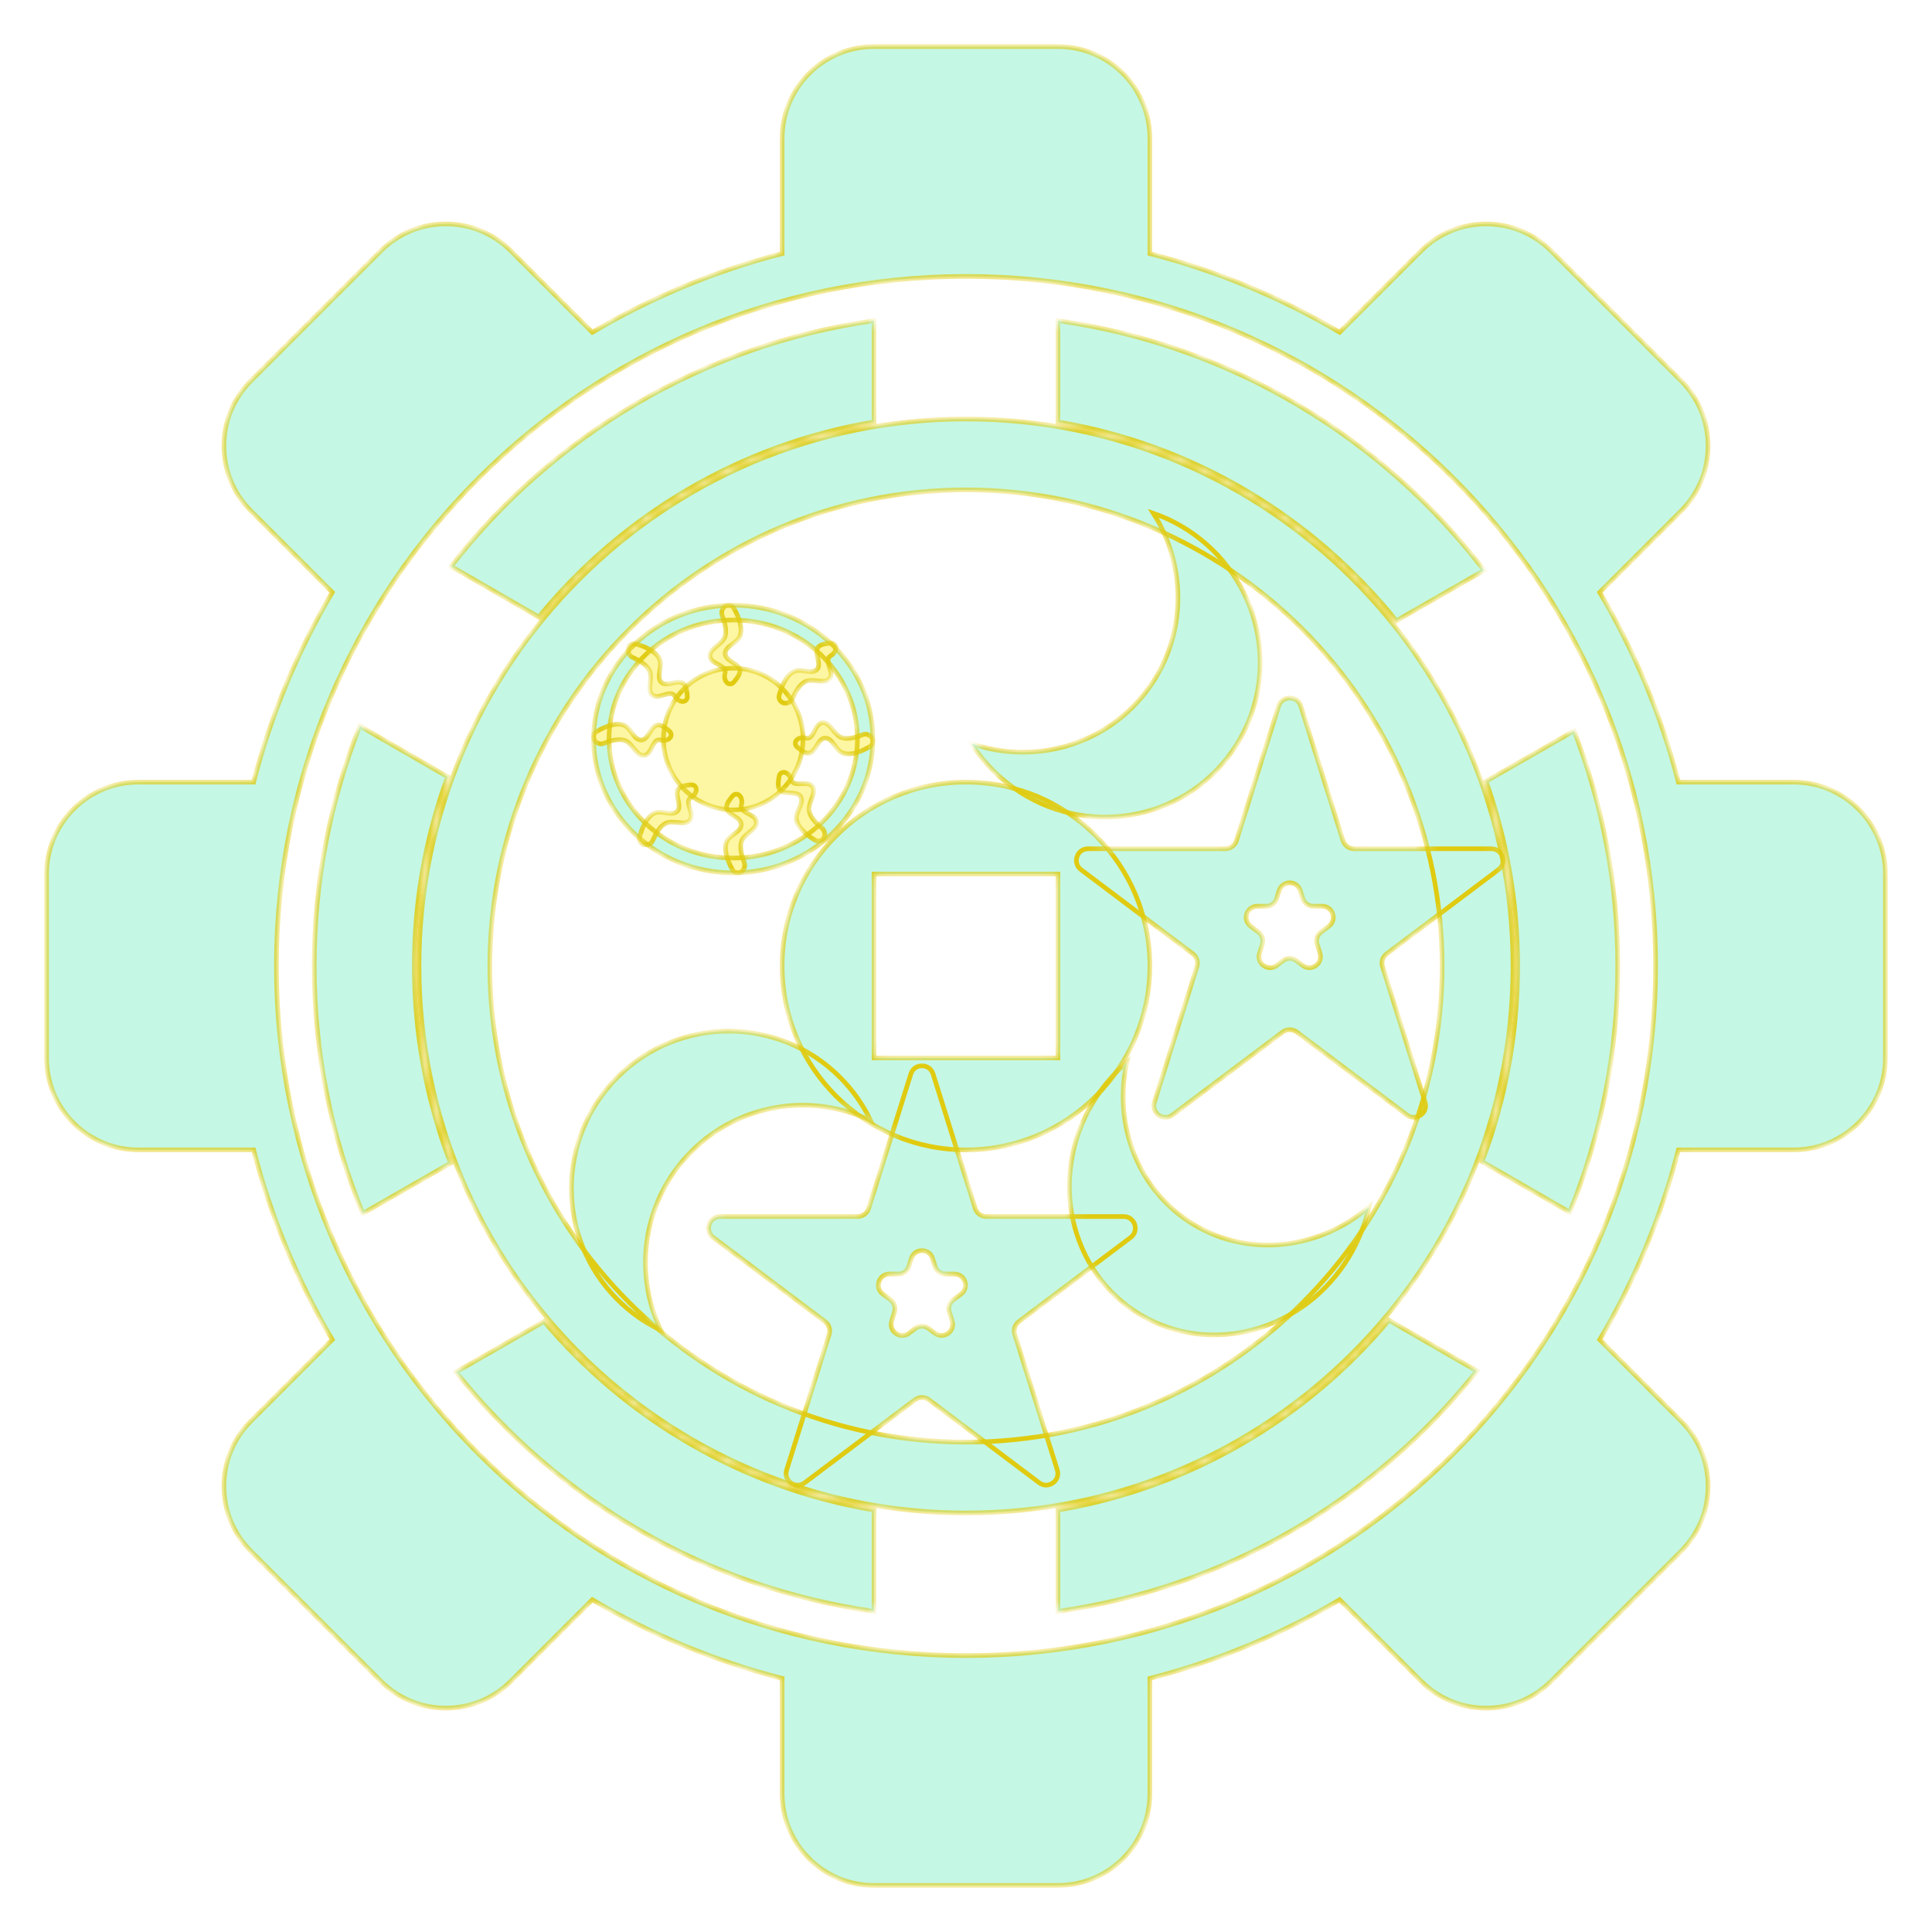 <svg width="166" height="166" viewBox="0 0 166 166" fill="none" xmlns="http://www.w3.org/2000/svg">
<g id="gear-shape" filter="url(#filter0_d_164_2)">
<mask id="path-1-inside-1_164_2" fill="white">
<path d="M75.1 23.551C60.366 25.631 47.475 33.445 38.756 44.663L46.29 49.013C53.401 40.317 63.541 34.194 75.1 32.255V23.551Z"/>
<path d="M30.916 58.381C28.387 64.762 26.998 71.719 26.998 79C26.998 86.526 28.482 93.705 31.174 100.26L38.715 95.936C36.703 90.676 35.6 84.967 35.6 79C35.6 73.287 36.611 67.81 38.463 62.738L30.916 58.381Z"/>
<path d="M39.184 113.88C47.894 124.807 60.605 132.403 75.1 134.449V125.745C63.788 123.847 53.836 117.943 46.75 109.542L39.184 113.88Z"/>
<path d="M90.9 134.449C105.435 132.397 118.176 124.765 126.888 113.79L119.341 109.433C112.25 117.892 102.26 123.839 90.9 125.745V134.449Z"/>
<path d="M134.869 100.154C137.534 93.627 139.002 86.485 139.002 79C139.002 71.875 137.671 65.061 135.245 58.792L127.679 63.131C129.441 68.093 130.4 73.434 130.4 79C130.4 84.917 129.316 90.581 127.335 95.804L134.869 100.154Z"/>
<path d="M127.513 45.013C118.792 33.608 105.786 25.653 90.9 23.551V32.255C102.602 34.218 112.849 40.469 119.973 49.337L127.513 45.013Z"/>
<path fill-rule="evenodd" clip-rule="evenodd" d="M67.2 7.9C67.2 3.537 70.737 0 75.1 0H90.9C95.263 0 98.8 3.537 98.8 7.9V17.791C104.599 19.284 110.076 21.578 115.105 24.55L122.102 17.553C125.187 14.468 130.189 14.468 133.274 17.553L144.447 28.725C147.532 31.81 147.532 36.812 144.447 39.897L137.449 46.895C140.421 51.924 142.716 57.401 144.209 63.2H154.1C158.463 63.2 162 66.737 162 71.1V86.9C162 91.263 158.463 94.8 154.1 94.8H144.209C142.716 100.599 140.421 106.076 137.449 111.105L144.447 118.103C147.532 121.188 147.532 126.19 144.447 129.275L133.275 140.448C130.19 143.533 125.188 143.533 122.102 140.448L115.105 133.45C110.076 136.422 104.599 138.716 98.8 140.209V150.1C98.8 154.463 95.263 158 90.9 158H75.1C70.737 158 67.2 154.463 67.2 150.1V140.209C61.401 138.716 55.924 136.421 50.895 133.449L43.896 140.448C40.811 143.533 35.809 143.533 32.724 140.448L21.552 129.276C18.466 126.191 18.466 121.189 21.552 118.103L28.55 111.105C25.578 106.076 23.284 100.599 21.791 94.8H11.9C7.537 94.8 4 91.263 4 86.9V71.1C4 66.737 7.537 63.2 11.9 63.2H21.791C23.284 57.401 25.578 51.925 28.55 46.895L21.552 39.897C18.467 36.812 18.467 31.81 21.552 28.725L32.724 17.552C35.809 14.467 40.811 14.467 43.896 17.552L50.895 24.55C55.924 21.579 61.401 19.284 67.2 17.791V7.9ZM83 138.25C115.723 138.25 142.25 111.723 142.25 79C142.25 46.277 115.723 19.75 83 19.75C50.277 19.75 23.75 46.277 23.75 79C23.75 111.723 50.277 138.25 83 138.25Z"/>
<path d="M130 79C130 104.957 108.957 126 83 126C57.043 126 36 104.957 36 79C36 53.043 57.043 32 83 32C108.957 32 130 53.043 130 79ZM42.092 79C42.092 101.593 60.407 119.908 83 119.908C105.593 119.908 123.908 101.593 123.908 79C123.908 56.407 105.593 38.092 83 38.092C60.407 38.092 42.092 56.407 42.092 79Z"/>
<path fill-rule="evenodd" clip-rule="evenodd" d="M83 94.8C91.726 94.8 98.8 87.726 98.8 79C98.8 70.274 91.726 63.2 83 63.2C74.274 63.2 67.2 70.274 67.2 79C67.2 87.726 74.274 94.8 83 94.8ZM90.9 71.1H75.1V86.9H90.9V71.1Z"/>
<path d="M74.807 92.286C69.782 89.88 63.579 90.759 59.416 94.922C55.257 99.081 54.376 105.277 56.774 110.298C55.429 109.655 54.169 108.776 53.056 107.662C47.779 102.386 47.779 93.831 53.056 88.554C58.332 83.278 66.887 83.278 72.164 88.554C73.281 89.672 74.162 90.936 74.807 92.286Z"/>
<path d="M96.821 87.274C95.638 92.687 97.794 98.361 102.599 101.232C107.399 104.099 113.41 103.313 117.615 99.715C117.298 101.163 116.743 102.593 115.935 103.945C112.108 110.351 104.069 112.595 97.978 108.957C91.888 105.319 90.052 97.176 93.879 90.77C94.69 89.412 95.69 88.241 96.821 87.274Z"/>
<path d="M83.473 59.889C88.733 61.704 94.756 60.147 98.363 55.575C101.965 51.007 102.08 44.793 99.097 40.103C100.504 40.589 101.856 41.316 103.093 42.291C108.952 46.913 109.996 55.357 105.425 61.152C100.854 66.947 92.399 67.899 86.54 63.277C85.299 62.299 84.275 61.149 83.473 59.889Z"/>
<path d="M75 59.5C75 65.851 69.627 71 63 71C56.373 71 51 65.851 51 59.5C51 53.149 56.373 48 63 48C69.627 48 75 53.149 75 59.5ZM52.33 59.5C52.33 65.147 57.107 69.725 63 69.725C68.893 69.725 73.67 65.147 73.67 59.5C73.67 53.853 68.893 49.275 63 49.275C57.107 49.275 52.33 53.853 52.33 59.5Z"/>
<path d="M68.999 59.5C68.999 62.862 66.313 65.588 63 65.588C59.687 65.588 57.001 62.862 57.001 59.5C57.001 56.138 59.687 53.412 63 53.412C66.313 53.412 68.999 56.138 68.999 59.5Z"/>
<path d="M63.395 71C63.21 71 63.037 70.907 62.946 70.744C62.663 70.245 62.119 69.121 62.423 68.349C62.676 67.71 63.693 67.502 63.693 66.845C63.693 66.189 62.404 65.998 62.423 65.342C62.433 65.004 62.794 64.564 62.984 64.356C63.056 64.277 63.158 64.235 63.264 64.235C63.645 64.235 63.821 64.752 63.714 65.123C63.692 65.198 63.683 65.272 63.693 65.342C63.769 65.869 64.778 65.952 64.963 66.47C65.238 67.243 63.897 67.567 63.693 68.349C63.554 68.882 63.737 69.569 63.948 70.11C64.106 70.516 63.825 71 63.395 71Z"/>
<path d="M62.605 48C62.79 48 62.963 48.093 63.054 48.256C63.337 48.755 63.881 49.879 63.577 50.651C63.324 51.291 62.307 51.498 62.307 52.155C62.307 52.811 63.596 53.002 63.577 53.658C63.567 53.996 63.206 54.435 63.016 54.644C62.944 54.723 62.842 54.765 62.736 54.765C62.355 54.765 62.179 54.248 62.286 53.877C62.308 53.802 62.317 53.728 62.307 53.658C62.231 53.131 61.221 53.048 61.037 52.53C60.762 51.757 62.103 51.432 62.307 50.651C62.446 50.118 62.263 49.431 62.052 48.89C61.894 48.484 62.175 48 62.605 48Z"/>
<path d="M75 59.684C75.001 59.871 74.911 60.047 74.752 60.142C74.262 60.432 73.159 60.994 72.395 60.691C71.763 60.44 71.551 59.409 70.904 59.414C70.257 59.42 70.08 60.729 69.433 60.715C69.1 60.708 68.664 60.345 68.457 60.153C68.378 60.081 68.337 59.978 68.336 59.87C68.333 59.484 68.841 59.301 69.206 59.407C69.281 59.429 69.354 59.437 69.423 59.426C69.942 59.345 70.015 58.32 70.523 58.129C71.283 57.844 71.614 59.202 72.385 59.402C72.911 59.539 73.587 59.348 74.119 59.13C74.517 58.966 74.996 59.248 75 59.684Z"/>
<path d="M67.083 56.251C66.953 56.118 66.895 55.929 66.944 55.748C67.092 55.192 67.49 54.007 68.244 53.679C68.867 53.408 69.732 53.991 70.189 53.527C70.646 53.063 69.868 52.004 70.338 51.553C70.581 51.321 71.142 51.269 71.422 51.258C71.529 51.254 71.629 51.298 71.704 51.374C71.973 51.647 71.738 52.139 71.404 52.324C71.336 52.361 71.278 52.408 71.236 52.464C70.923 52.892 71.579 53.674 71.349 54.172C71.004 54.917 69.83 54.184 69.141 54.59C68.672 54.867 68.323 55.485 68.094 56.018C67.924 56.419 67.387 56.559 67.083 56.251Z"/>
<path d="M54.136 51.468C54.267 51.335 54.454 51.277 54.632 51.326C55.179 51.477 56.348 51.88 56.67 52.645C56.938 53.278 56.363 54.155 56.82 54.619C57.277 55.083 58.321 54.294 58.765 54.771C58.994 55.017 59.045 55.587 59.056 55.871C59.06 55.979 59.017 56.081 58.942 56.157C58.673 56.43 58.188 56.191 58.006 55.852C57.969 55.783 57.923 55.724 57.867 55.682C57.446 55.364 56.675 56.03 56.184 55.796C55.451 55.447 56.173 54.255 55.773 53.556C55.5 53.08 54.891 52.725 54.365 52.494C53.971 52.32 53.832 51.776 54.136 51.468Z"/>
<path d="M70.585 68.202C70.425 68.296 70.23 68.303 70.07 68.209C69.579 67.919 68.554 67.223 68.437 66.399C68.341 65.717 69.12 65.021 68.796 64.453C68.473 63.884 67.263 64.373 66.956 63.795C66.798 63.498 66.894 62.934 66.956 62.656C66.979 62.551 67.047 62.464 67.139 62.41C67.469 62.217 67.876 62.575 67.965 62.95C67.984 63.027 68.013 63.096 68.055 63.151C68.381 63.569 69.296 63.128 69.71 63.483C70.33 64.013 69.329 64.975 69.537 65.755C69.679 66.287 70.176 66.789 70.625 67.151C70.962 67.422 70.957 67.984 70.585 68.202Z"/>
<path d="M55.085 68.427C54.955 68.295 54.897 68.105 54.946 67.924C55.094 67.369 55.492 66.183 56.246 65.855C56.869 65.585 57.733 66.168 58.191 65.704C58.648 65.24 57.87 64.18 58.34 63.73C58.583 63.498 59.144 63.446 59.425 63.435C59.531 63.43 59.631 63.474 59.706 63.55C59.975 63.823 59.74 64.315 59.406 64.5C59.337 64.538 59.28 64.584 59.238 64.641C58.925 65.068 59.581 65.851 59.35 66.349C59.006 67.093 57.832 66.361 57.143 66.767C56.674 67.044 56.325 67.661 56.096 68.195C55.925 68.595 55.389 68.736 55.085 68.427Z"/>
<path d="M51 59.316C50.998 59.129 51.089 58.953 51.248 58.858C51.738 58.568 52.841 58.006 53.605 58.309C54.236 58.56 54.449 59.591 55.096 59.586C55.743 59.58 55.92 58.271 56.567 58.285C56.9 58.292 57.336 58.655 57.544 58.847C57.622 58.919 57.663 59.022 57.664 59.13C57.667 59.516 57.159 59.699 56.794 59.593C56.719 59.571 56.646 59.563 56.577 59.574C56.058 59.655 55.985 60.68 55.477 60.871C54.717 61.156 54.386 59.798 53.615 59.598C53.089 59.461 52.413 59.652 51.881 59.87C51.483 60.034 51.004 59.752 51 59.316Z"/>
<path fill-rule="evenodd" clip-rule="evenodd" d="M80.17 88.276C79.877 87.342 78.555 87.342 78.261 88.276L74.638 99.826C74.508 100.243 74.121 100.526 73.684 100.526L61.887 100.526C60.927 100.526 60.519 101.748 61.286 102.325L70.89 109.553C71.228 109.808 71.369 110.247 71.243 110.651L67.589 122.3C67.298 123.227 68.367 123.983 69.144 123.398L78.614 116.271C78.97 116.003 79.461 116.003 79.817 116.271L89.287 123.398C90.064 123.983 91.133 123.227 90.843 122.3L87.189 110.651C87.062 110.247 87.203 109.808 87.541 109.553L97.145 102.325C97.913 101.748 97.504 100.526 96.544 100.526L84.747 100.526C84.31 100.526 83.924 100.243 83.793 99.826L80.17 88.276ZM80.126 104.122C79.846 103.23 78.583 103.23 78.303 104.122L78.092 104.796C77.967 105.194 77.598 105.465 77.181 105.465H76.427C75.51 105.465 75.12 106.632 75.853 107.183L76.52 107.685C76.843 107.928 76.978 108.348 76.856 108.734L76.615 109.502C76.338 110.388 77.359 111.109 78.101 110.551L78.64 110.145C78.98 109.889 79.448 109.889 79.788 110.145L80.328 110.551C81.07 111.109 82.091 110.388 81.813 109.502L81.572 108.734C81.451 108.348 81.586 107.928 81.909 107.685L82.576 107.183C83.309 106.632 82.919 105.465 82.002 105.465H81.248C80.831 105.465 80.462 105.194 80.337 104.796L80.126 104.122Z"/>
<path fill-rule="evenodd" clip-rule="evenodd" d="M111.77 56.676C111.477 55.742 110.155 55.742 109.862 56.676L106.239 68.226C106.108 68.643 105.721 68.926 105.284 68.926L93.487 68.926C92.527 68.926 92.119 70.148 92.886 70.725L102.49 77.953C102.828 78.207 102.969 78.647 102.843 79.051L99.189 90.7C98.898 91.627 99.968 92.383 100.744 91.798L110.214 84.671C110.57 84.403 111.061 84.403 111.417 84.671L120.887 91.798C121.664 92.383 122.734 91.627 122.443 90.7L118.789 79.051C118.662 78.647 118.803 78.207 119.142 77.953L128.745 70.725C129.513 70.148 129.104 68.926 128.144 68.926L116.347 68.926C115.91 68.926 115.524 68.643 115.393 68.226L111.77 56.676ZM111.726 72.522C111.446 71.63 110.183 71.63 109.903 72.522L109.692 73.196C109.567 73.594 109.198 73.865 108.781 73.865H108.027C107.11 73.865 106.72 75.032 107.453 75.583L108.12 76.085C108.443 76.328 108.578 76.748 108.457 77.134L108.216 77.902C107.938 78.788 108.959 79.509 109.701 78.951L110.24 78.545C110.58 78.289 111.049 78.289 111.389 78.545L111.928 78.951C112.67 79.509 113.691 78.788 113.413 77.902L113.172 77.134C113.051 76.748 113.186 76.328 113.509 76.085L114.176 75.583C114.909 75.032 114.519 73.865 113.602 73.865H112.848C112.431 73.865 112.062 73.594 111.937 73.196L111.726 72.522Z"/>
</mask>
<path d="M75.1 23.551C60.366 25.631 47.475 33.445 38.756 44.663L46.29 49.013C53.401 40.317 63.541 34.194 75.1 32.255V23.551Z" fill="#C5F7E5"/>
<path d="M30.916 58.381C28.387 64.762 26.998 71.719 26.998 79C26.998 86.526 28.482 93.705 31.174 100.26L38.715 95.936C36.703 90.676 35.6 84.967 35.6 79C35.6 73.287 36.611 67.81 38.463 62.738L30.916 58.381Z" fill="#C5F7E5"/>
<path d="M39.184 113.88C47.894 124.807 60.605 132.403 75.1 134.449V125.745C63.788 123.847 53.836 117.943 46.75 109.542L39.184 113.88Z" fill="#C5F7E5"/>
<path d="M90.9 134.449C105.435 132.397 118.176 124.765 126.888 113.79L119.341 109.433C112.25 117.892 102.26 123.839 90.9 125.745V134.449Z" fill="#C5F7E5"/>
<path d="M134.869 100.154C137.534 93.627 139.002 86.485 139.002 79C139.002 71.875 137.671 65.061 135.245 58.792L127.679 63.131C129.441 68.093 130.4 73.434 130.4 79C130.4 84.917 129.316 90.581 127.335 95.804L134.869 100.154Z" fill="#C5F7E5"/>
<path d="M127.513 45.013C118.792 33.608 105.786 25.653 90.9 23.551V32.255C102.602 34.218 112.849 40.469 119.973 49.337L127.513 45.013Z" fill="#C5F7E5"/>
<path fill-rule="evenodd" clip-rule="evenodd" d="M67.2 7.9C67.2 3.537 70.737 0 75.1 0H90.9C95.263 0 98.8 3.537 98.8 7.9V17.791C104.599 19.284 110.076 21.578 115.105 24.55L122.102 17.553C125.187 14.468 130.189 14.468 133.274 17.553L144.447 28.725C147.532 31.81 147.532 36.812 144.447 39.897L137.449 46.895C140.421 51.924 142.716 57.401 144.209 63.2H154.1C158.463 63.2 162 66.737 162 71.1V86.9C162 91.263 158.463 94.8 154.1 94.8H144.209C142.716 100.599 140.421 106.076 137.449 111.105L144.447 118.103C147.532 121.188 147.532 126.19 144.447 129.275L133.275 140.448C130.19 143.533 125.188 143.533 122.102 140.448L115.105 133.45C110.076 136.422 104.599 138.716 98.8 140.209V150.1C98.8 154.463 95.263 158 90.9 158H75.1C70.737 158 67.2 154.463 67.2 150.1V140.209C61.401 138.716 55.924 136.421 50.895 133.449L43.896 140.448C40.811 143.533 35.809 143.533 32.724 140.448L21.552 129.276C18.466 126.191 18.466 121.189 21.552 118.103L28.55 111.105C25.578 106.076 23.284 100.599 21.791 94.8H11.9C7.537 94.8 4 91.263 4 86.9V71.1C4 66.737 7.537 63.2 11.9 63.2H21.791C23.284 57.401 25.578 51.925 28.55 46.895L21.552 39.897C18.467 36.812 18.467 31.81 21.552 28.725L32.724 17.552C35.809 14.467 40.811 14.467 43.896 17.552L50.895 24.55C55.924 21.579 61.401 19.284 67.2 17.791V7.9ZM83 138.25C115.723 138.25 142.25 111.723 142.25 79C142.25 46.277 115.723 19.75 83 19.75C50.277 19.75 23.75 46.277 23.75 79C23.75 111.723 50.277 138.25 83 138.25Z" fill="#C5F7E5"/>
<path d="M130 79C130 104.957 108.957 126 83 126C57.043 126 36 104.957 36 79C36 53.043 57.043 32 83 32C108.957 32 130 53.043 130 79ZM42.092 79C42.092 101.593 60.407 119.908 83 119.908C105.593 119.908 123.908 101.593 123.908 79C123.908 56.407 105.593 38.092 83 38.092C60.407 38.092 42.092 56.407 42.092 79Z" fill="#C5F7E5"/>
<path fill-rule="evenodd" clip-rule="evenodd" d="M83 94.8C91.726 94.8 98.8 87.726 98.8 79C98.8 70.274 91.726 63.2 83 63.2C74.274 63.2 67.2 70.274 67.2 79C67.2 87.726 74.274 94.8 83 94.8ZM90.9 71.1H75.1V86.9H90.9V71.1Z" fill="#C5F7E5"/>
<path d="M74.807 92.286C69.782 89.88 63.579 90.759 59.416 94.922C55.257 99.081 54.376 105.277 56.774 110.298C55.429 109.655 54.169 108.776 53.056 107.662C47.779 102.386 47.779 93.831 53.056 88.554C58.332 83.278 66.887 83.278 72.164 88.554C73.281 89.672 74.162 90.936 74.807 92.286Z" fill="#C5F7E5"/>
<path d="M96.821 87.274C95.638 92.687 97.794 98.361 102.599 101.232C107.399 104.099 113.41 103.313 117.615 99.715C117.298 101.163 116.743 102.593 115.935 103.945C112.108 110.351 104.069 112.595 97.978 108.957C91.888 105.319 90.052 97.176 93.879 90.77C94.69 89.412 95.69 88.241 96.821 87.274Z" fill="#C5F7E5"/>
<path d="M83.473 59.889C88.733 61.704 94.756 60.147 98.363 55.575C101.965 51.007 102.08 44.793 99.097 40.103C100.504 40.589 101.856 41.316 103.093 42.291C108.952 46.913 109.996 55.357 105.425 61.152C100.854 66.947 92.399 67.899 86.54 63.277C85.299 62.299 84.275 61.149 83.473 59.889Z" fill="#C5F7E5"/>
<path d="M75 59.5C75 65.851 69.627 71 63 71C56.373 71 51 65.851 51 59.5C51 53.149 56.373 48 63 48C69.627 48 75 53.149 75 59.5ZM52.33 59.5C52.33 65.147 57.107 69.725 63 69.725C68.893 69.725 73.67 65.147 73.67 59.5C73.67 53.853 68.893 49.275 63 49.275C57.107 49.275 52.33 53.853 52.33 59.5Z" fill="#C5F7E5"/>
<path d="M68.999 59.5C68.999 62.862 66.313 65.588 63 65.588C59.687 65.588 57.001 62.862 57.001 59.5C57.001 56.138 59.687 53.412 63 53.412C66.313 53.412 68.999 56.138 68.999 59.5Z" fill="#FDF6A3"/>
<path d="M63.395 71C63.21 71 63.037 70.907 62.946 70.744C62.663 70.245 62.119 69.121 62.423 68.349C62.676 67.71 63.693 67.502 63.693 66.845C63.693 66.189 62.404 65.998 62.423 65.342C62.433 65.004 62.794 64.564 62.984 64.356C63.056 64.277 63.158 64.235 63.264 64.235C63.645 64.235 63.821 64.752 63.714 65.123C63.692 65.198 63.683 65.272 63.693 65.342C63.769 65.869 64.778 65.952 64.963 66.47C65.238 67.243 63.897 67.567 63.693 68.349C63.554 68.882 63.737 69.569 63.948 70.11C64.106 70.516 63.825 71 63.395 71Z" fill="#FDF6A3"/>
<path d="M62.605 48C62.79 48 62.963 48.093 63.054 48.256C63.337 48.755 63.881 49.879 63.577 50.651C63.324 51.291 62.307 51.498 62.307 52.155C62.307 52.811 63.596 53.002 63.577 53.658C63.567 53.996 63.206 54.435 63.016 54.644C62.944 54.723 62.842 54.765 62.736 54.765C62.355 54.765 62.179 54.248 62.286 53.877C62.308 53.802 62.317 53.728 62.307 53.658C62.231 53.131 61.221 53.048 61.037 52.53C60.762 51.757 62.103 51.432 62.307 50.651C62.446 50.118 62.263 49.431 62.052 48.89C61.894 48.484 62.175 48 62.605 48Z" fill="#FDF6A3"/>
<path d="M75 59.684C75.001 59.871 74.911 60.047 74.752 60.142C74.262 60.432 73.159 60.994 72.395 60.691C71.763 60.44 71.551 59.409 70.904 59.414C70.257 59.42 70.08 60.729 69.433 60.715C69.1 60.708 68.664 60.345 68.457 60.153C68.378 60.081 68.337 59.978 68.336 59.87C68.333 59.484 68.841 59.301 69.206 59.407C69.281 59.429 69.354 59.437 69.423 59.426C69.942 59.345 70.015 58.32 70.523 58.129C71.283 57.844 71.614 59.202 72.385 59.402C72.911 59.539 73.587 59.348 74.119 59.13C74.517 58.966 74.996 59.248 75 59.684Z" fill="#FDF6A3"/>
<path d="M67.083 56.251C66.953 56.118 66.895 55.929 66.944 55.748C67.092 55.192 67.49 54.007 68.244 53.679C68.867 53.408 69.732 53.991 70.189 53.527C70.646 53.063 69.868 52.004 70.338 51.553C70.581 51.321 71.142 51.269 71.422 51.258C71.529 51.254 71.629 51.298 71.704 51.374C71.973 51.647 71.738 52.139 71.404 52.324C71.336 52.361 71.278 52.408 71.236 52.464C70.923 52.892 71.579 53.674 71.349 54.172C71.004 54.917 69.83 54.184 69.141 54.59C68.672 54.867 68.323 55.485 68.094 56.018C67.924 56.419 67.387 56.559 67.083 56.251Z" fill="#FDF6A3"/>
<path d="M54.136 51.468C54.267 51.335 54.454 51.277 54.632 51.326C55.179 51.477 56.348 51.88 56.67 52.645C56.938 53.278 56.363 54.155 56.82 54.619C57.277 55.083 58.321 54.294 58.765 54.771C58.994 55.017 59.045 55.587 59.056 55.871C59.06 55.979 59.017 56.081 58.942 56.157C58.673 56.43 58.188 56.191 58.006 55.852C57.969 55.783 57.923 55.724 57.867 55.682C57.446 55.364 56.675 56.03 56.184 55.796C55.451 55.447 56.173 54.255 55.773 53.556C55.5 53.08 54.891 52.725 54.365 52.494C53.971 52.32 53.832 51.776 54.136 51.468Z" fill="#FDF6A3"/>
<path d="M70.585 68.202C70.425 68.296 70.23 68.303 70.07 68.209C69.579 67.919 68.554 67.223 68.437 66.399C68.341 65.717 69.12 65.021 68.796 64.453C68.473 63.884 67.263 64.373 66.956 63.795C66.798 63.498 66.894 62.934 66.956 62.656C66.979 62.551 67.047 62.464 67.139 62.41C67.469 62.217 67.876 62.575 67.965 62.95C67.984 63.027 68.013 63.096 68.055 63.151C68.381 63.569 69.296 63.128 69.71 63.483C70.33 64.013 69.329 64.975 69.537 65.755C69.679 66.287 70.176 66.789 70.625 67.151C70.962 67.422 70.957 67.984 70.585 68.202Z" fill="#FDF6A3"/>
<path d="M55.085 68.427C54.955 68.295 54.897 68.105 54.946 67.924C55.094 67.369 55.492 66.183 56.246 65.855C56.869 65.585 57.733 66.168 58.191 65.704C58.648 65.24 57.87 64.18 58.34 63.73C58.583 63.498 59.144 63.446 59.425 63.435C59.531 63.43 59.631 63.474 59.706 63.55C59.975 63.823 59.74 64.315 59.406 64.5C59.337 64.538 59.28 64.584 59.238 64.641C58.925 65.068 59.581 65.851 59.35 66.349C59.006 67.093 57.832 66.361 57.143 66.767C56.674 67.044 56.325 67.661 56.096 68.195C55.925 68.595 55.389 68.736 55.085 68.427Z" fill="#FDF6A3"/>
<path d="M51 59.316C50.998 59.129 51.089 58.953 51.248 58.858C51.738 58.568 52.841 58.006 53.605 58.309C54.236 58.56 54.449 59.591 55.096 59.586C55.743 59.58 55.92 58.271 56.567 58.285C56.9 58.292 57.336 58.655 57.544 58.847C57.622 58.919 57.663 59.022 57.664 59.13C57.667 59.516 57.159 59.699 56.794 59.593C56.719 59.571 56.646 59.563 56.577 59.574C56.058 59.655 55.985 60.68 55.477 60.871C54.717 61.156 54.386 59.798 53.615 59.598C53.089 59.461 52.413 59.652 51.881 59.87C51.483 60.034 51.004 59.752 51 59.316Z" fill="#FDF6A3"/>
<path fill-rule="evenodd" clip-rule="evenodd" d="M80.17 88.276C79.877 87.342 78.555 87.342 78.261 88.276L74.638 99.826C74.508 100.243 74.121 100.526 73.684 100.526L61.887 100.526C60.927 100.526 60.519 101.748 61.286 102.325L70.89 109.553C71.228 109.808 71.369 110.247 71.243 110.651L67.589 122.3C67.298 123.227 68.367 123.983 69.144 123.398L78.614 116.271C78.97 116.003 79.461 116.003 79.817 116.271L89.287 123.398C90.064 123.983 91.133 123.227 90.843 122.3L87.189 110.651C87.062 110.247 87.203 109.808 87.541 109.553L97.145 102.325C97.913 101.748 97.504 100.526 96.544 100.526L84.747 100.526C84.31 100.526 83.924 100.243 83.793 99.826L80.17 88.276ZM80.126 104.122C79.846 103.23 78.583 103.23 78.303 104.122L78.092 104.796C77.967 105.194 77.598 105.465 77.181 105.465H76.427C75.51 105.465 75.12 106.632 75.853 107.183L76.52 107.685C76.843 107.928 76.978 108.348 76.856 108.734L76.615 109.502C76.338 110.388 77.359 111.109 78.101 110.551L78.64 110.145C78.98 109.889 79.448 109.889 79.788 110.145L80.328 110.551C81.07 111.109 82.091 110.388 81.813 109.502L81.572 108.734C81.451 108.348 81.586 107.928 81.909 107.685L82.576 107.183C83.309 106.632 82.919 105.465 82.002 105.465H81.248C80.831 105.465 80.462 105.194 80.337 104.796L80.126 104.122Z" fill="#C5F7E5"/>
<path fill-rule="evenodd" clip-rule="evenodd" d="M111.77 56.676C111.477 55.742 110.155 55.742 109.862 56.676L106.239 68.226C106.108 68.643 105.721 68.926 105.284 68.926L93.487 68.926C92.527 68.926 92.119 70.148 92.886 70.725L102.49 77.953C102.828 78.207 102.969 78.647 102.843 79.051L99.189 90.7C98.898 91.627 99.968 92.383 100.744 91.798L110.214 84.671C110.57 84.403 111.061 84.403 111.417 84.671L120.887 91.798C121.664 92.383 122.734 91.627 122.443 90.7L118.789 79.051C118.662 78.647 118.803 78.207 119.142 77.953L128.745 70.725C129.513 70.148 129.104 68.926 128.144 68.926L116.347 68.926C115.91 68.926 115.524 68.643 115.393 68.226L111.77 56.676ZM111.726 72.522C111.446 71.63 110.183 71.63 109.903 72.522L109.692 73.196C109.567 73.594 109.198 73.865 108.781 73.865H108.027C107.11 73.865 106.72 75.032 107.453 75.583L108.12 76.085C108.443 76.328 108.578 76.748 108.457 77.134L108.216 77.902C107.938 78.788 108.959 79.509 109.701 78.951L110.24 78.545C110.58 78.289 111.049 78.289 111.389 78.545L111.928 78.951C112.67 79.509 113.691 78.788 113.413 77.902L113.172 77.134C113.051 76.748 113.186 76.328 113.509 76.085L114.176 75.583C114.909 75.032 114.519 73.865 113.602 73.865H112.848C112.431 73.865 112.062 73.594 111.937 73.196L111.726 72.522Z" fill="#C5F7E5"/>
<path d="M75.1 23.551C60.366 25.631 47.475 33.445 38.756 44.663L46.29 49.013C53.401 40.317 63.541 34.194 75.1 32.255V23.551Z" stroke="#E0CB10" stroke-width="0.4" mask="url(#path-1-inside-1_164_2)"/>
<path d="M30.916 58.381C28.387 64.762 26.998 71.719 26.998 79C26.998 86.526 28.482 93.705 31.174 100.26L38.715 95.936C36.703 90.676 35.6 84.967 35.6 79C35.6 73.287 36.611 67.81 38.463 62.738L30.916 58.381Z" stroke="#E0CB10" stroke-width="0.4" mask="url(#path-1-inside-1_164_2)"/>
<path d="M39.184 113.88C47.894 124.807 60.605 132.403 75.1 134.449V125.745C63.788 123.847 53.836 117.943 46.75 109.542L39.184 113.88Z" stroke="#E0CB10" stroke-width="0.4" mask="url(#path-1-inside-1_164_2)"/>
<path d="M90.9 134.449C105.435 132.397 118.176 124.765 126.888 113.79L119.341 109.433C112.25 117.892 102.26 123.839 90.9 125.745V134.449Z" stroke="#E0CB10" stroke-width="0.4" mask="url(#path-1-inside-1_164_2)"/>
<path d="M134.869 100.154C137.534 93.627 139.002 86.485 139.002 79C139.002 71.875 137.671 65.061 135.245 58.792L127.679 63.131C129.441 68.093 130.4 73.434 130.4 79C130.4 84.917 129.316 90.581 127.335 95.804L134.869 100.154Z" stroke="#E0CB10" stroke-width="0.4" mask="url(#path-1-inside-1_164_2)"/>
<path d="M127.513 45.013C118.792 33.608 105.786 25.653 90.9 23.551V32.255C102.602 34.218 112.849 40.469 119.973 49.337L127.513 45.013Z" stroke="#E0CB10" stroke-width="0.4" mask="url(#path-1-inside-1_164_2)"/>
<path fill-rule="evenodd" clip-rule="evenodd" d="M67.2 7.9C67.2 3.537 70.737 0 75.1 0H90.9C95.263 0 98.8 3.537 98.8 7.9V17.791C104.599 19.284 110.076 21.578 115.105 24.55L122.102 17.553C125.187 14.468 130.189 14.468 133.274 17.553L144.447 28.725C147.532 31.81 147.532 36.812 144.447 39.897L137.449 46.895C140.421 51.924 142.716 57.401 144.209 63.2H154.1C158.463 63.2 162 66.737 162 71.1V86.9C162 91.263 158.463 94.8 154.1 94.8H144.209C142.716 100.599 140.421 106.076 137.449 111.105L144.447 118.103C147.532 121.188 147.532 126.19 144.447 129.275L133.275 140.448C130.19 143.533 125.188 143.533 122.102 140.448L115.105 133.45C110.076 136.422 104.599 138.716 98.8 140.209V150.1C98.8 154.463 95.263 158 90.9 158H75.1C70.737 158 67.2 154.463 67.2 150.1V140.209C61.401 138.716 55.924 136.421 50.895 133.449L43.896 140.448C40.811 143.533 35.809 143.533 32.724 140.448L21.552 129.276C18.466 126.191 18.466 121.189 21.552 118.103L28.55 111.105C25.578 106.076 23.284 100.599 21.791 94.8H11.9C7.537 94.8 4 91.263 4 86.9V71.1C4 66.737 7.537 63.2 11.9 63.2H21.791C23.284 57.401 25.578 51.925 28.55 46.895L21.552 39.897C18.467 36.812 18.467 31.81 21.552 28.725L32.724 17.552C35.809 14.467 40.811 14.467 43.896 17.552L50.895 24.55C55.924 21.579 61.401 19.284 67.2 17.791V7.9ZM83 138.25C115.723 138.25 142.25 111.723 142.25 79C142.25 46.277 115.723 19.75 83 19.75C50.277 19.75 23.75 46.277 23.75 79C23.75 111.723 50.277 138.25 83 138.25Z" stroke="#E0CB10" stroke-width="0.4" mask="url(#path-1-inside-1_164_2)"/>
<path d="M130 79C130 104.957 108.957 126 83 126C57.043 126 36 104.957 36 79C36 53.043 57.043 32 83 32C108.957 32 130 53.043 130 79ZM42.092 79C42.092 101.593 60.407 119.908 83 119.908C105.593 119.908 123.908 101.593 123.908 79C123.908 56.407 105.593 38.092 83 38.092C60.407 38.092 42.092 56.407 42.092 79Z" stroke="#E0CB10" stroke-width="0.4" mask="url(#path-1-inside-1_164_2)"/>
<path fill-rule="evenodd" clip-rule="evenodd" d="M83 94.8C91.726 94.8 98.8 87.726 98.8 79C98.8 70.274 91.726 63.2 83 63.2C74.274 63.2 67.2 70.274 67.2 79C67.2 87.726 74.274 94.8 83 94.8ZM90.9 71.1H75.1V86.9H90.9V71.1Z" stroke="#E0CB10" stroke-width="0.4" mask="url(#path-1-inside-1_164_2)"/>
<path d="M74.807 92.286C69.782 89.88 63.579 90.759 59.416 94.922C55.257 99.081 54.376 105.277 56.774 110.298C55.429 109.655 54.169 108.776 53.056 107.662C47.779 102.386 47.779 93.831 53.056 88.554C58.332 83.278 66.887 83.278 72.164 88.554C73.281 89.672 74.162 90.936 74.807 92.286Z" stroke="#E0CB10" stroke-width="0.4" mask="url(#path-1-inside-1_164_2)"/>
<path d="M96.821 87.274C95.638 92.687 97.794 98.361 102.599 101.232C107.399 104.099 113.41 103.313 117.615 99.715C117.298 101.163 116.743 102.593 115.935 103.945C112.108 110.351 104.069 112.595 97.978 108.957C91.888 105.319 90.052 97.176 93.879 90.77C94.69 89.412 95.69 88.241 96.821 87.274Z" stroke="#E0CB10" stroke-width="0.4" mask="url(#path-1-inside-1_164_2)"/>
<path d="M83.473 59.889C88.733 61.704 94.756 60.147 98.363 55.575C101.965 51.007 102.08 44.793 99.097 40.103C100.504 40.589 101.856 41.316 103.093 42.291C108.952 46.913 109.996 55.357 105.425 61.152C100.854 66.947 92.399 67.899 86.54 63.277C85.299 62.299 84.275 61.149 83.473 59.889Z" stroke="#E0CB10" stroke-width="0.4" mask="url(#path-1-inside-1_164_2)"/>
<path d="M75 59.5C75 65.851 69.627 71 63 71C56.373 71 51 65.851 51 59.5C51 53.149 56.373 48 63 48C69.627 48 75 53.149 75 59.5ZM52.33 59.5C52.33 65.147 57.107 69.725 63 69.725C68.893 69.725 73.67 65.147 73.67 59.5C73.67 53.853 68.893 49.275 63 49.275C57.107 49.275 52.33 53.853 52.33 59.5Z" stroke="#E0CB10" stroke-width="0.4" mask="url(#path-1-inside-1_164_2)"/>
<path d="M68.999 59.5C68.999 62.862 66.313 65.588 63 65.588C59.687 65.588 57.001 62.862 57.001 59.5C57.001 56.138 59.687 53.412 63 53.412C66.313 53.412 68.999 56.138 68.999 59.5Z" stroke="#E0CB10" stroke-width="0.4" mask="url(#path-1-inside-1_164_2)"/>
<path d="M63.395 71C63.21 71 63.037 70.907 62.946 70.744C62.663 70.245 62.119 69.121 62.423 68.349C62.676 67.71 63.693 67.502 63.693 66.845C63.693 66.189 62.404 65.998 62.423 65.342C62.433 65.004 62.794 64.564 62.984 64.356C63.056 64.277 63.158 64.235 63.264 64.235C63.645 64.235 63.821 64.752 63.714 65.123C63.692 65.198 63.683 65.272 63.693 65.342C63.769 65.869 64.778 65.952 64.963 66.47C65.238 67.243 63.897 67.567 63.693 68.349C63.554 68.882 63.737 69.569 63.948 70.11C64.106 70.516 63.825 71 63.395 71Z" stroke="#E0CB10" stroke-width="0.4" mask="url(#path-1-inside-1_164_2)"/>
<path d="M62.605 48C62.79 48 62.963 48.093 63.054 48.256C63.337 48.755 63.881 49.879 63.577 50.651C63.324 51.291 62.307 51.498 62.307 52.155C62.307 52.811 63.596 53.002 63.577 53.658C63.567 53.996 63.206 54.435 63.016 54.644C62.944 54.723 62.842 54.765 62.736 54.765C62.355 54.765 62.179 54.248 62.286 53.877C62.308 53.802 62.317 53.728 62.307 53.658C62.231 53.131 61.221 53.048 61.037 52.53C60.762 51.757 62.103 51.432 62.307 50.651C62.446 50.118 62.263 49.431 62.052 48.89C61.894 48.484 62.175 48 62.605 48Z" stroke="#E0CB10" stroke-width="0.4" mask="url(#path-1-inside-1_164_2)"/>
<path d="M75 59.684C75.001 59.871 74.911 60.047 74.752 60.142C74.262 60.432 73.159 60.994 72.395 60.691C71.763 60.44 71.551 59.409 70.904 59.414C70.257 59.42 70.08 60.729 69.433 60.715C69.1 60.708 68.664 60.345 68.457 60.153C68.378 60.081 68.337 59.978 68.336 59.87C68.333 59.484 68.841 59.301 69.206 59.407C69.281 59.429 69.354 59.437 69.423 59.426C69.942 59.345 70.015 58.32 70.523 58.129C71.283 57.844 71.614 59.202 72.385 59.402C72.911 59.539 73.587 59.348 74.119 59.13C74.517 58.966 74.996 59.248 75 59.684Z" stroke="#E0CB10" stroke-width="0.4" mask="url(#path-1-inside-1_164_2)"/>
<path d="M67.083 56.251C66.953 56.118 66.895 55.929 66.944 55.748C67.092 55.192 67.49 54.007 68.244 53.679C68.867 53.408 69.732 53.991 70.189 53.527C70.646 53.063 69.868 52.004 70.338 51.553C70.581 51.321 71.142 51.269 71.422 51.258C71.529 51.254 71.629 51.298 71.704 51.374C71.973 51.647 71.738 52.139 71.404 52.324C71.336 52.361 71.278 52.408 71.236 52.464C70.923 52.892 71.579 53.674 71.349 54.172C71.004 54.917 69.83 54.184 69.141 54.59C68.672 54.867 68.323 55.485 68.094 56.018C67.924 56.419 67.387 56.559 67.083 56.251Z" stroke="#E0CB10" stroke-width="0.4" mask="url(#path-1-inside-1_164_2)"/>
<path d="M54.136 51.468C54.267 51.335 54.454 51.277 54.632 51.326C55.179 51.477 56.348 51.88 56.67 52.645C56.938 53.278 56.363 54.155 56.82 54.619C57.277 55.083 58.321 54.294 58.765 54.771C58.994 55.017 59.045 55.587 59.056 55.871C59.06 55.979 59.017 56.081 58.942 56.157C58.673 56.43 58.188 56.191 58.006 55.852C57.969 55.783 57.923 55.724 57.867 55.682C57.446 55.364 56.675 56.03 56.184 55.796C55.451 55.447 56.173 54.255 55.773 53.556C55.5 53.08 54.891 52.725 54.365 52.494C53.971 52.32 53.832 51.776 54.136 51.468Z" stroke="#E0CB10" stroke-width="0.4" mask="url(#path-1-inside-1_164_2)"/>
<path d="M70.585 68.202C70.425 68.296 70.23 68.303 70.07 68.209C69.579 67.919 68.554 67.223 68.437 66.399C68.341 65.717 69.12 65.021 68.796 64.453C68.473 63.884 67.263 64.373 66.956 63.795C66.798 63.498 66.894 62.934 66.956 62.656C66.979 62.551 67.047 62.464 67.139 62.41C67.469 62.217 67.876 62.575 67.965 62.95C67.984 63.027 68.013 63.096 68.055 63.151C68.381 63.569 69.296 63.128 69.71 63.483C70.33 64.013 69.329 64.975 69.537 65.755C69.679 66.287 70.176 66.789 70.625 67.151C70.962 67.422 70.957 67.984 70.585 68.202Z" stroke="#E0CB10" stroke-width="0.4" mask="url(#path-1-inside-1_164_2)"/>
<path d="M55.085 68.427C54.955 68.295 54.897 68.105 54.946 67.924C55.094 67.369 55.492 66.183 56.246 65.855C56.869 65.585 57.733 66.168 58.191 65.704C58.648 65.24 57.87 64.18 58.34 63.73C58.583 63.498 59.144 63.446 59.425 63.435C59.531 63.43 59.631 63.474 59.706 63.55C59.975 63.823 59.74 64.315 59.406 64.5C59.337 64.538 59.28 64.584 59.238 64.641C58.925 65.068 59.581 65.851 59.35 66.349C59.006 67.093 57.832 66.361 57.143 66.767C56.674 67.044 56.325 67.661 56.096 68.195C55.925 68.595 55.389 68.736 55.085 68.427Z" stroke="#E0CB10" stroke-width="0.4" mask="url(#path-1-inside-1_164_2)"/>
<path d="M51 59.316C50.998 59.129 51.089 58.953 51.248 58.858C51.738 58.568 52.841 58.006 53.605 58.309C54.236 58.56 54.449 59.591 55.096 59.586C55.743 59.58 55.92 58.271 56.567 58.285C56.9 58.292 57.336 58.655 57.544 58.847C57.622 58.919 57.663 59.022 57.664 59.13C57.667 59.516 57.159 59.699 56.794 59.593C56.719 59.571 56.646 59.563 56.577 59.574C56.058 59.655 55.985 60.68 55.477 60.871C54.717 61.156 54.386 59.798 53.615 59.598C53.089 59.461 52.413 59.652 51.881 59.87C51.483 60.034 51.004 59.752 51 59.316Z" stroke="#E0CB10" stroke-width="0.4" mask="url(#path-1-inside-1_164_2)"/>
<path fill-rule="evenodd" clip-rule="evenodd" d="M80.17 88.276C79.877 87.342 78.555 87.342 78.261 88.276L74.638 99.826C74.508 100.243 74.121 100.526 73.684 100.526L61.887 100.526C60.927 100.526 60.519 101.748 61.286 102.325L70.89 109.553C71.228 109.808 71.369 110.247 71.243 110.651L67.589 122.3C67.298 123.227 68.367 123.983 69.144 123.398L78.614 116.271C78.97 116.003 79.461 116.003 79.817 116.271L89.287 123.398C90.064 123.983 91.133 123.227 90.843 122.3L87.189 110.651C87.062 110.247 87.203 109.808 87.541 109.553L97.145 102.325C97.913 101.748 97.504 100.526 96.544 100.526L84.747 100.526C84.31 100.526 83.924 100.243 83.793 99.826L80.17 88.276ZM80.126 104.122C79.846 103.23 78.583 103.23 78.303 104.122L78.092 104.796C77.967 105.194 77.598 105.465 77.181 105.465H76.427C75.51 105.465 75.12 106.632 75.853 107.183L76.52 107.685C76.843 107.928 76.978 108.348 76.856 108.734L76.615 109.502C76.338 110.388 77.359 111.109 78.101 110.551L78.64 110.145C78.98 109.889 79.448 109.889 79.788 110.145L80.328 110.551C81.07 111.109 82.091 110.388 81.813 109.502L81.572 108.734C81.451 108.348 81.586 107.928 81.909 107.685L82.576 107.183C83.309 106.632 82.919 105.465 82.002 105.465H81.248C80.831 105.465 80.462 105.194 80.337 104.796L80.126 104.122Z" stroke="#E0CB10" stroke-width="0.4" mask="url(#path-1-inside-1_164_2)"/>
<path fill-rule="evenodd" clip-rule="evenodd" d="M111.77 56.676C111.477 55.742 110.155 55.742 109.862 56.676L106.239 68.226C106.108 68.643 105.721 68.926 105.284 68.926L93.487 68.926C92.527 68.926 92.119 70.148 92.886 70.725L102.49 77.953C102.828 78.207 102.969 78.647 102.843 79.051L99.189 90.7C98.898 91.627 99.968 92.383 100.744 91.798L110.214 84.671C110.57 84.403 111.061 84.403 111.417 84.671L120.887 91.798C121.664 92.383 122.734 91.627 122.443 90.7L118.789 79.051C118.662 78.647 118.803 78.207 119.142 77.953L128.745 70.725C129.513 70.148 129.104 68.926 128.144 68.926L116.347 68.926C115.91 68.926 115.524 68.643 115.393 68.226L111.77 56.676ZM111.726 72.522C111.446 71.63 110.183 71.63 109.903 72.522L109.692 73.196C109.567 73.594 109.198 73.865 108.781 73.865H108.027C107.11 73.865 106.72 75.032 107.453 75.583L108.12 76.085C108.443 76.328 108.578 76.748 108.457 77.134L108.216 77.902C107.938 78.788 108.959 79.509 109.701 78.951L110.24 78.545C110.58 78.289 111.049 78.289 111.389 78.545L111.928 78.951C112.67 79.509 113.691 78.788 113.413 77.902L113.172 77.134C113.051 76.748 113.186 76.328 113.509 76.085L114.176 75.583C114.909 75.032 114.519 73.865 113.602 73.865H112.848C112.431 73.865 112.062 73.594 111.937 73.196L111.726 72.522Z" stroke="#E0CB10" stroke-width="0.4" mask="url(#path-1-inside-1_164_2)"/>
</g>
<defs>
<filter id="filter0_d_164_2" x="0" y="0" width="166" height="166" filterUnits="userSpaceOnUse" color-interpolation-filters="sRGB">
<feFlood flood-opacity="0" result="BackgroundImageFix"/>
<feColorMatrix in="SourceAlpha" type="matrix" values="0 0 0 0 0 0 0 0 0 0 0 0 0 0 0 0 0 0 127 0" result="hardAlpha"/>
<feOffset dy="4"/>
<feGaussianBlur stdDeviation="2"/>
<feComposite in2="hardAlpha" operator="out"/>
<feColorMatrix type="matrix" values="0 0 0 0 0 0 0 0 0 0 0 0 0 0 0 0 0 0 0.25 0"/>
<feBlend mode="normal" in2="BackgroundImageFix" result="effect1_dropShadow_164_2"/>
<feBlend mode="normal" in="SourceGraphic" in2="effect1_dropShadow_164_2" result="shape"/>
</filter>
</defs>
</svg>
